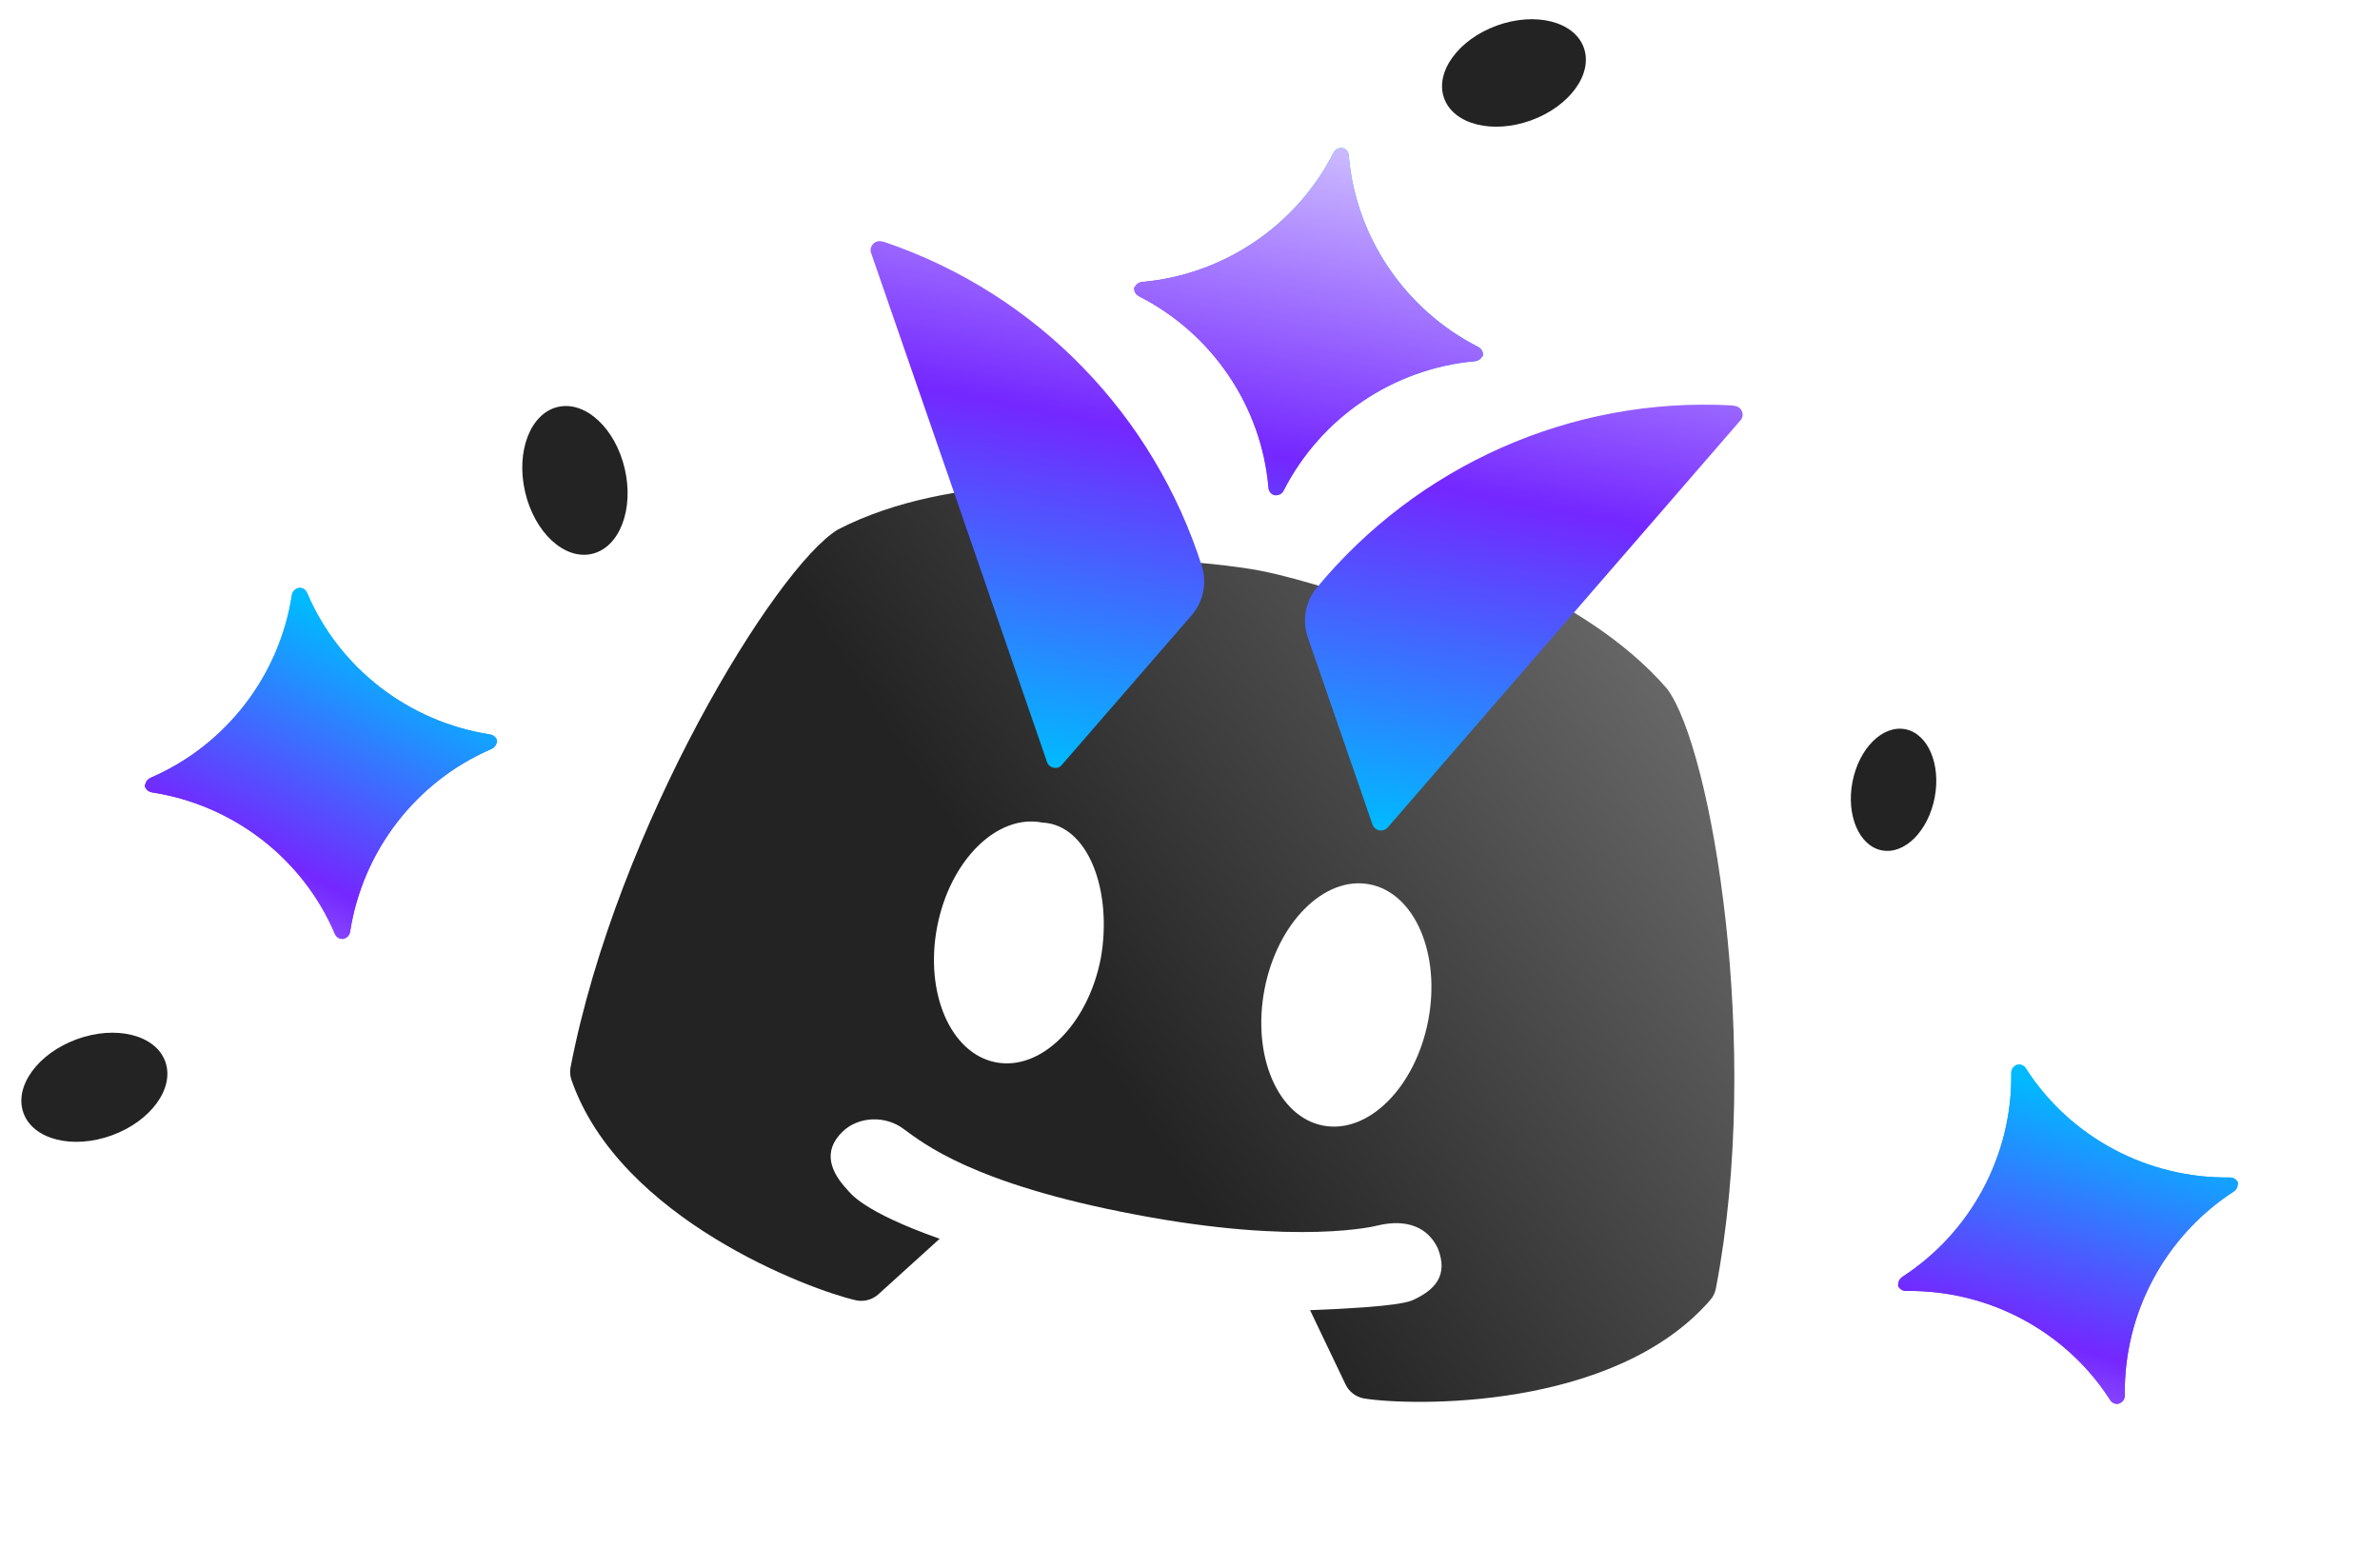 <svg width="406" height="264" viewBox="0 0 406 264" fill="none" xmlns="http://www.w3.org/2000/svg">
<g filter="url(#filter0_f_2102_2543)">
<path d="M193.477 49.305C193.518 49.781 193.766 50.23 194.308 50.535C206.775 56.886 215.204 69.271 216.387 83.195C216.444 83.94 216.961 84.374 217.476 84.474C218.068 84.521 218.646 84.299 218.963 83.692C225.315 71.225 237.687 62.861 251.623 61.613C252.24 61.532 252.637 61.207 252.853 60.782L252.917 60.794C252.929 60.73 252.942 60.665 252.954 60.601C252.967 60.536 252.979 60.472 252.992 60.407V60.407C252.95 59.932 252.703 59.483 252.16 59.178C239.693 52.827 231.264 40.442 230.081 26.518C230.025 25.773 229.507 25.339 228.992 25.239C228.4 25.191 227.823 25.414 227.505 26.02C221.154 38.488 208.781 46.852 194.845 48.1C194.228 48.181 193.832 48.505 193.616 48.931L193.551 48.919C193.539 48.983 193.526 49.048 193.514 49.112C193.501 49.176 193.425 49.228 193.477 49.305Z" fill="url(#paint0_linear_2102_2543)"/>
</g>
<path d="M196.197 95.402C195.48 90.948 194.756 86.457 194.739 86.396C194.318 84.641 192.819 83.297 190.998 83.131C189.85 83.001 162.668 80.098 142.91 90.344C132.378 96.755 105.287 140.9 97.332 182.056C97.191 182.784 97.243 183.527 97.491 184.23C105.721 207.969 138.329 220.069 145.957 221.792C146.005 221.809 146.047 221.817 146.089 221.825C147.442 222.086 148.836 221.693 149.853 220.772L160.295 211.31C146.974 206.606 145.015 203.45 144.517 202.919C141.853 200.076 140.172 196.489 143.716 193.058C146.447 190.388 151.122 190.238 154.22 192.638C157.425 194.931 165.834 201.941 193.805 207.204C221.571 212.485 234.859 209.121 235.057 209.032C240.118 207.866 243.588 209.42 245.264 212.92C247.159 217.609 244.688 220.058 241.171 221.7C240.511 222.007 238.882 222.91 223.482 223.494L229.538 236.166C230.13 237.406 231.285 238.284 232.639 238.546C232.688 238.555 232.729 238.564 232.773 238.565C240.501 239.809 275.269 240.732 291.746 221.769C292.237 221.209 292.562 220.538 292.703 219.81C300.656 178.661 291.967 127.6 284.393 117.505C270.064 100.862 243.757 93.428 242.645 93.113C240.888 92.617 239 93.285 237.957 94.749C237.919 94.799 235.602 98.774 233.362 102.607C233.362 102.607 222.299 98.766 215.036 97.362C207.772 95.959 196.197 95.402 196.197 95.402ZM169.876 181.215C162.166 179.724 157.69 169.366 159.874 158.066C162.058 146.766 170.072 138.822 177.782 140.312C185.739 140.675 189.8 152.128 187.784 163.461C185.6 174.761 177.586 182.705 169.876 181.215ZM225.696 192.003C217.986 190.513 213.522 180.093 215.718 168.731C217.914 157.37 225.939 149.364 233.649 150.854C241.36 152.344 245.824 162.764 243.628 174.126C241.432 185.488 233.406 193.494 225.696 192.003Z" fill="url(#paint1_linear_2102_2543)"/>
<g style="mix-blend-mode:screen">
<path fill-rule="evenodd" clip-rule="evenodd" d="M194.308 50.535C193.766 50.23 193.519 49.781 193.477 49.306C193.442 49.254 193.465 49.214 193.488 49.174C193.499 49.154 193.51 49.134 193.514 49.112L193.552 48.919L193.616 48.932C193.832 48.506 194.229 48.182 194.846 48.1C208.782 46.853 221.154 38.488 227.505 26.021C227.823 25.414 228.4 25.192 228.992 25.239C229.508 25.339 230.025 25.773 230.081 26.519C231.265 40.443 239.693 52.827 252.161 59.178C252.703 59.484 252.95 59.932 252.992 60.408L252.955 60.601L252.917 60.794L252.853 60.782C252.637 61.208 252.24 61.532 251.624 61.613C237.687 62.861 225.315 71.225 218.964 83.693C218.646 84.299 218.069 84.522 217.477 84.474C216.962 84.375 216.444 83.941 216.388 83.195C215.204 69.271 206.776 56.886 194.308 50.535ZM236.714 141.169L266.809 106.435L296.904 71.702C297.671 70.848 297.199 69.487 296.04 69.263L295.524 69.163C267.767 67.606 241.655 79.662 224.653 100.225C222.662 102.579 222.091 105.876 223.127 108.815L234.138 140.671C234.531 141.749 235.948 142.023 236.714 141.169ZM163.63 86.558L178.614 130.005C179.007 131.083 180.424 131.357 181.126 130.49L203.215 105.032C205.271 102.69 205.958 99.482 204.999 96.491C196.885 71.074 177.146 50.156 150.807 41.258L150.292 41.158C149.197 40.947 148.253 42.033 148.581 43.099L163.63 86.558Z" fill="url(#paint2_linear_2102_2543)"/>
</g>
<g filter="url(#filter1_f_2102_2543)">
<path d="M323.873 219.516C324.132 219.917 324.56 220.198 325.182 220.215C339.172 220.012 352.408 227.03 359.954 238.791C360.352 239.425 361.012 239.567 361.514 239.415C362.06 239.18 362.467 238.714 362.464 238.029C362.261 224.039 369.299 210.866 381.041 203.258C381.549 202.898 381.748 202.426 381.74 201.949L381.803 201.929C381.784 201.867 381.765 201.804 381.746 201.741C381.727 201.678 381.708 201.616 381.689 201.553V201.553C381.43 201.152 381.002 200.87 380.38 200.854C366.389 201.056 353.154 194.038 345.608 182.277C345.21 181.644 344.55 181.501 344.048 181.654C343.502 181.888 343.095 182.354 343.097 183.039C343.3 197.03 336.263 210.202 324.521 217.811C324.013 218.171 323.814 218.642 323.821 219.12L323.759 219.139C323.778 219.202 323.797 219.264 323.816 219.327C323.835 219.39 323.791 219.472 323.873 219.516Z" fill="url(#paint3_linear_2102_2543)"/>
</g>
<path d="M323.873 219.516C324.132 219.917 324.56 220.198 325.182 220.215C339.172 220.012 352.408 227.03 359.954 238.791C360.352 239.425 361.012 239.567 361.514 239.415C362.06 239.18 362.467 238.714 362.464 238.029C362.261 224.039 369.299 210.866 381.041 203.258C381.549 202.898 381.748 202.426 381.74 201.949L381.803 201.929C381.784 201.867 381.765 201.804 381.746 201.741C381.727 201.678 381.708 201.616 381.689 201.553V201.553C381.43 201.152 381.002 200.87 380.38 200.854C366.389 201.056 353.154 194.038 345.608 182.277C345.21 181.644 344.55 181.501 344.048 181.654C343.502 181.888 343.095 182.354 343.097 183.039C343.3 197.03 336.263 210.202 324.521 217.811C324.013 218.171 323.814 218.642 323.821 219.12L323.759 219.139C323.778 219.202 323.797 219.264 323.816 219.327C323.835 219.39 323.791 219.472 323.873 219.516Z" fill="url(#paint4_linear_2102_2543)"/>
<g filter="url(#filter2_f_2102_2543)">
<path d="M24.758 134.258C24.946 134.697 25.322 135.046 25.932 135.166C39.761 137.298 51.641 146.424 57.121 159.279C57.407 159.97 58.035 160.22 58.555 160.153C59.132 160.014 59.611 159.622 59.723 158.946C61.855 145.117 70.99 133.303 83.836 127.758C84.397 127.487 84.672 127.055 84.744 126.583L84.809 126.575C84.801 126.51 84.792 126.445 84.784 126.38C84.776 126.315 84.767 126.25 84.759 126.185V126.185C84.571 125.746 84.195 125.397 83.585 125.277C69.756 123.145 57.876 114.018 52.396 101.164C52.11 100.473 51.483 100.223 50.962 100.289C50.385 100.429 49.906 100.821 49.794 101.497C47.662 115.325 38.527 127.14 25.681 132.685C25.12 132.955 24.845 133.387 24.773 133.859L24.708 133.868C24.716 133.933 24.725 133.998 24.733 134.063C24.741 134.128 24.684 134.201 24.758 134.258Z" fill="url(#paint5_linear_2102_2543)"/>
</g>
<path d="M24.758 134.258C24.946 134.697 25.322 135.046 25.932 135.166C39.761 137.298 51.641 146.424 57.121 159.279C57.407 159.97 58.035 160.22 58.555 160.153C59.132 160.014 59.611 159.622 59.723 158.946C61.855 145.117 70.99 133.303 83.836 127.758C84.397 127.487 84.672 127.055 84.744 126.583L84.809 126.575C84.801 126.51 84.792 126.445 84.784 126.38C84.776 126.315 84.767 126.25 84.759 126.185V126.185C84.571 125.746 84.195 125.397 83.585 125.277C69.756 123.145 57.876 114.018 52.396 101.164C52.11 100.473 51.483 100.223 50.962 100.289C50.385 100.429 49.906 100.821 49.794 101.497C47.662 115.325 38.527 127.14 25.681 132.685C25.12 132.955 24.845 133.387 24.773 133.859L24.708 133.868C24.716 133.933 24.725 133.998 24.733 134.063C24.741 134.128 24.684 134.201 24.758 134.258Z" fill="url(#paint6_linear_2102_2543)"/>
<path d="M321.022 145.059C317.15 144.31 314.908 139.077 316.011 133.371C317.113 127.665 321.144 123.644 325.016 124.392C328.889 125.141 331.131 130.374 330.028 136.08C328.925 141.786 324.894 145.807 321.022 145.059Z" fill="#232323"/>
<path d="M100.985 94.48C96.288 95.569 91.183 90.84 89.578 83.919C87.973 76.999 90.476 70.505 95.172 69.416C99.868 68.327 104.973 73.056 106.578 79.977C108.183 86.897 105.681 93.391 100.985 94.48Z" fill="#232323"/>
<path d="M4.008 189.869C2.36 185.339 6.438 179.7 13.114 177.27C19.79 174.841 26.538 176.541 28.187 181.071C29.835 185.601 25.757 191.241 19.081 193.67C12.405 196.099 5.657 194.399 4.008 189.869Z" fill="#232323"/>
<path d="M246.356 16.779C244.733 12.316 248.75 6.762 255.326 4.369C261.902 1.976 268.55 3.65 270.173 8.113C271.797 12.575 267.78 18.13 261.204 20.523C254.628 22.916 247.98 21.241 246.356 16.779Z" fill="#232323"/>
<defs>
<filter id="filter0_f_2102_2543" x="169.461" y="1.233" width="107.531" height="107.247" filterUnits="userSpaceOnUse" color-interpolation-filters="sRGB">
<feFlood flood-opacity="0" result="BackgroundImageFix"/>
<feBlend mode="normal" in="SourceGraphic" in2="BackgroundImageFix" result="shape"/>
<feGaussianBlur stdDeviation="12" result="effect1_foregroundBlur_2102_2543"/>
</filter>
<filter id="filter1_f_2102_2543" x="299.758" y="157.598" width="106.047" height="105.873" filterUnits="userSpaceOnUse" color-interpolation-filters="sRGB">
<feFlood flood-opacity="0" result="BackgroundImageFix"/>
<feBlend mode="normal" in="SourceGraphic" in2="BackgroundImageFix" result="shape"/>
<feGaussianBlur stdDeviation="12" result="effect1_foregroundBlur_2102_2543"/>
</filter>
<filter id="filter2_f_2102_2543" x="0.711" y="76.279" width="108.102" height="107.885" filterUnits="userSpaceOnUse" color-interpolation-filters="sRGB">
<feFlood flood-opacity="0" result="BackgroundImageFix"/>
<feBlend mode="normal" in="SourceGraphic" in2="BackgroundImageFix" result="shape"/>
<feGaussianBlur stdDeviation="12" result="effect1_foregroundBlur_2102_2543"/>
</filter>
<linearGradient id="paint0_linear_2102_2543" x1="187.76" y1="97.413" x2="243.204" y2="41.944" gradientUnits="userSpaceOnUse">
<stop stop-color="#CCBBFF"/>
<stop offset="0.474" stop-color="#7427FF"/>
<stop offset="1" stop-color="#00BAFF"/>
</linearGradient>
<linearGradient id="paint1_linear_2102_2543" x1="166.99" y1="181.076" x2="307.476" y2="89.076" gradientUnits="userSpaceOnUse">
<stop offset="0.106" stop-color="#232323"/>
<stop offset="1" stop-color="#7B7B7B"/>
</linearGradient>
<linearGradient id="paint2_linear_2102_2543" x1="228.977" y1="25.236" x2="207.503" y2="136.34" gradientUnits="userSpaceOnUse">
<stop stop-color="#CCBBFF"/>
<stop offset="0.474" stop-color="#7427FF"/>
<stop offset="1" stop-color="#00BAFF"/>
</linearGradient>
<linearGradient id="paint3_linear_2102_2543" x1="341.274" y1="264.729" x2="364.414" y2="189.793" gradientUnits="userSpaceOnUse">
<stop stop-color="#CCBBFF"/>
<stop offset="0.474" stop-color="#7427FF"/>
<stop offset="1" stop-color="#00BAFF"/>
</linearGradient>
<linearGradient id="paint4_linear_2102_2543" x1="341.274" y1="264.729" x2="364.414" y2="189.793" gradientUnits="userSpaceOnUse">
<stop stop-color="#CCBBFF"/>
<stop offset="0.474" stop-color="#7427FF"/>
<stop offset="1" stop-color="#00BAFF"/>
</linearGradient>
<linearGradient id="paint5_linear_2102_2543" x1="34.378" y1="181.74" x2="69.687" y2="111.71" gradientUnits="userSpaceOnUse">
<stop stop-color="#CCBBFF"/>
<stop offset="0.474" stop-color="#7427FF"/>
<stop offset="1" stop-color="#00BAFF"/>
</linearGradient>
<linearGradient id="paint6_linear_2102_2543" x1="34.378" y1="181.74" x2="69.687" y2="111.71" gradientUnits="userSpaceOnUse">
<stop stop-color="#CCBBFF"/>
<stop offset="0.474" stop-color="#7427FF"/>
<stop offset="1" stop-color="#00BAFF"/>
</linearGradient>
</defs>
</svg>
